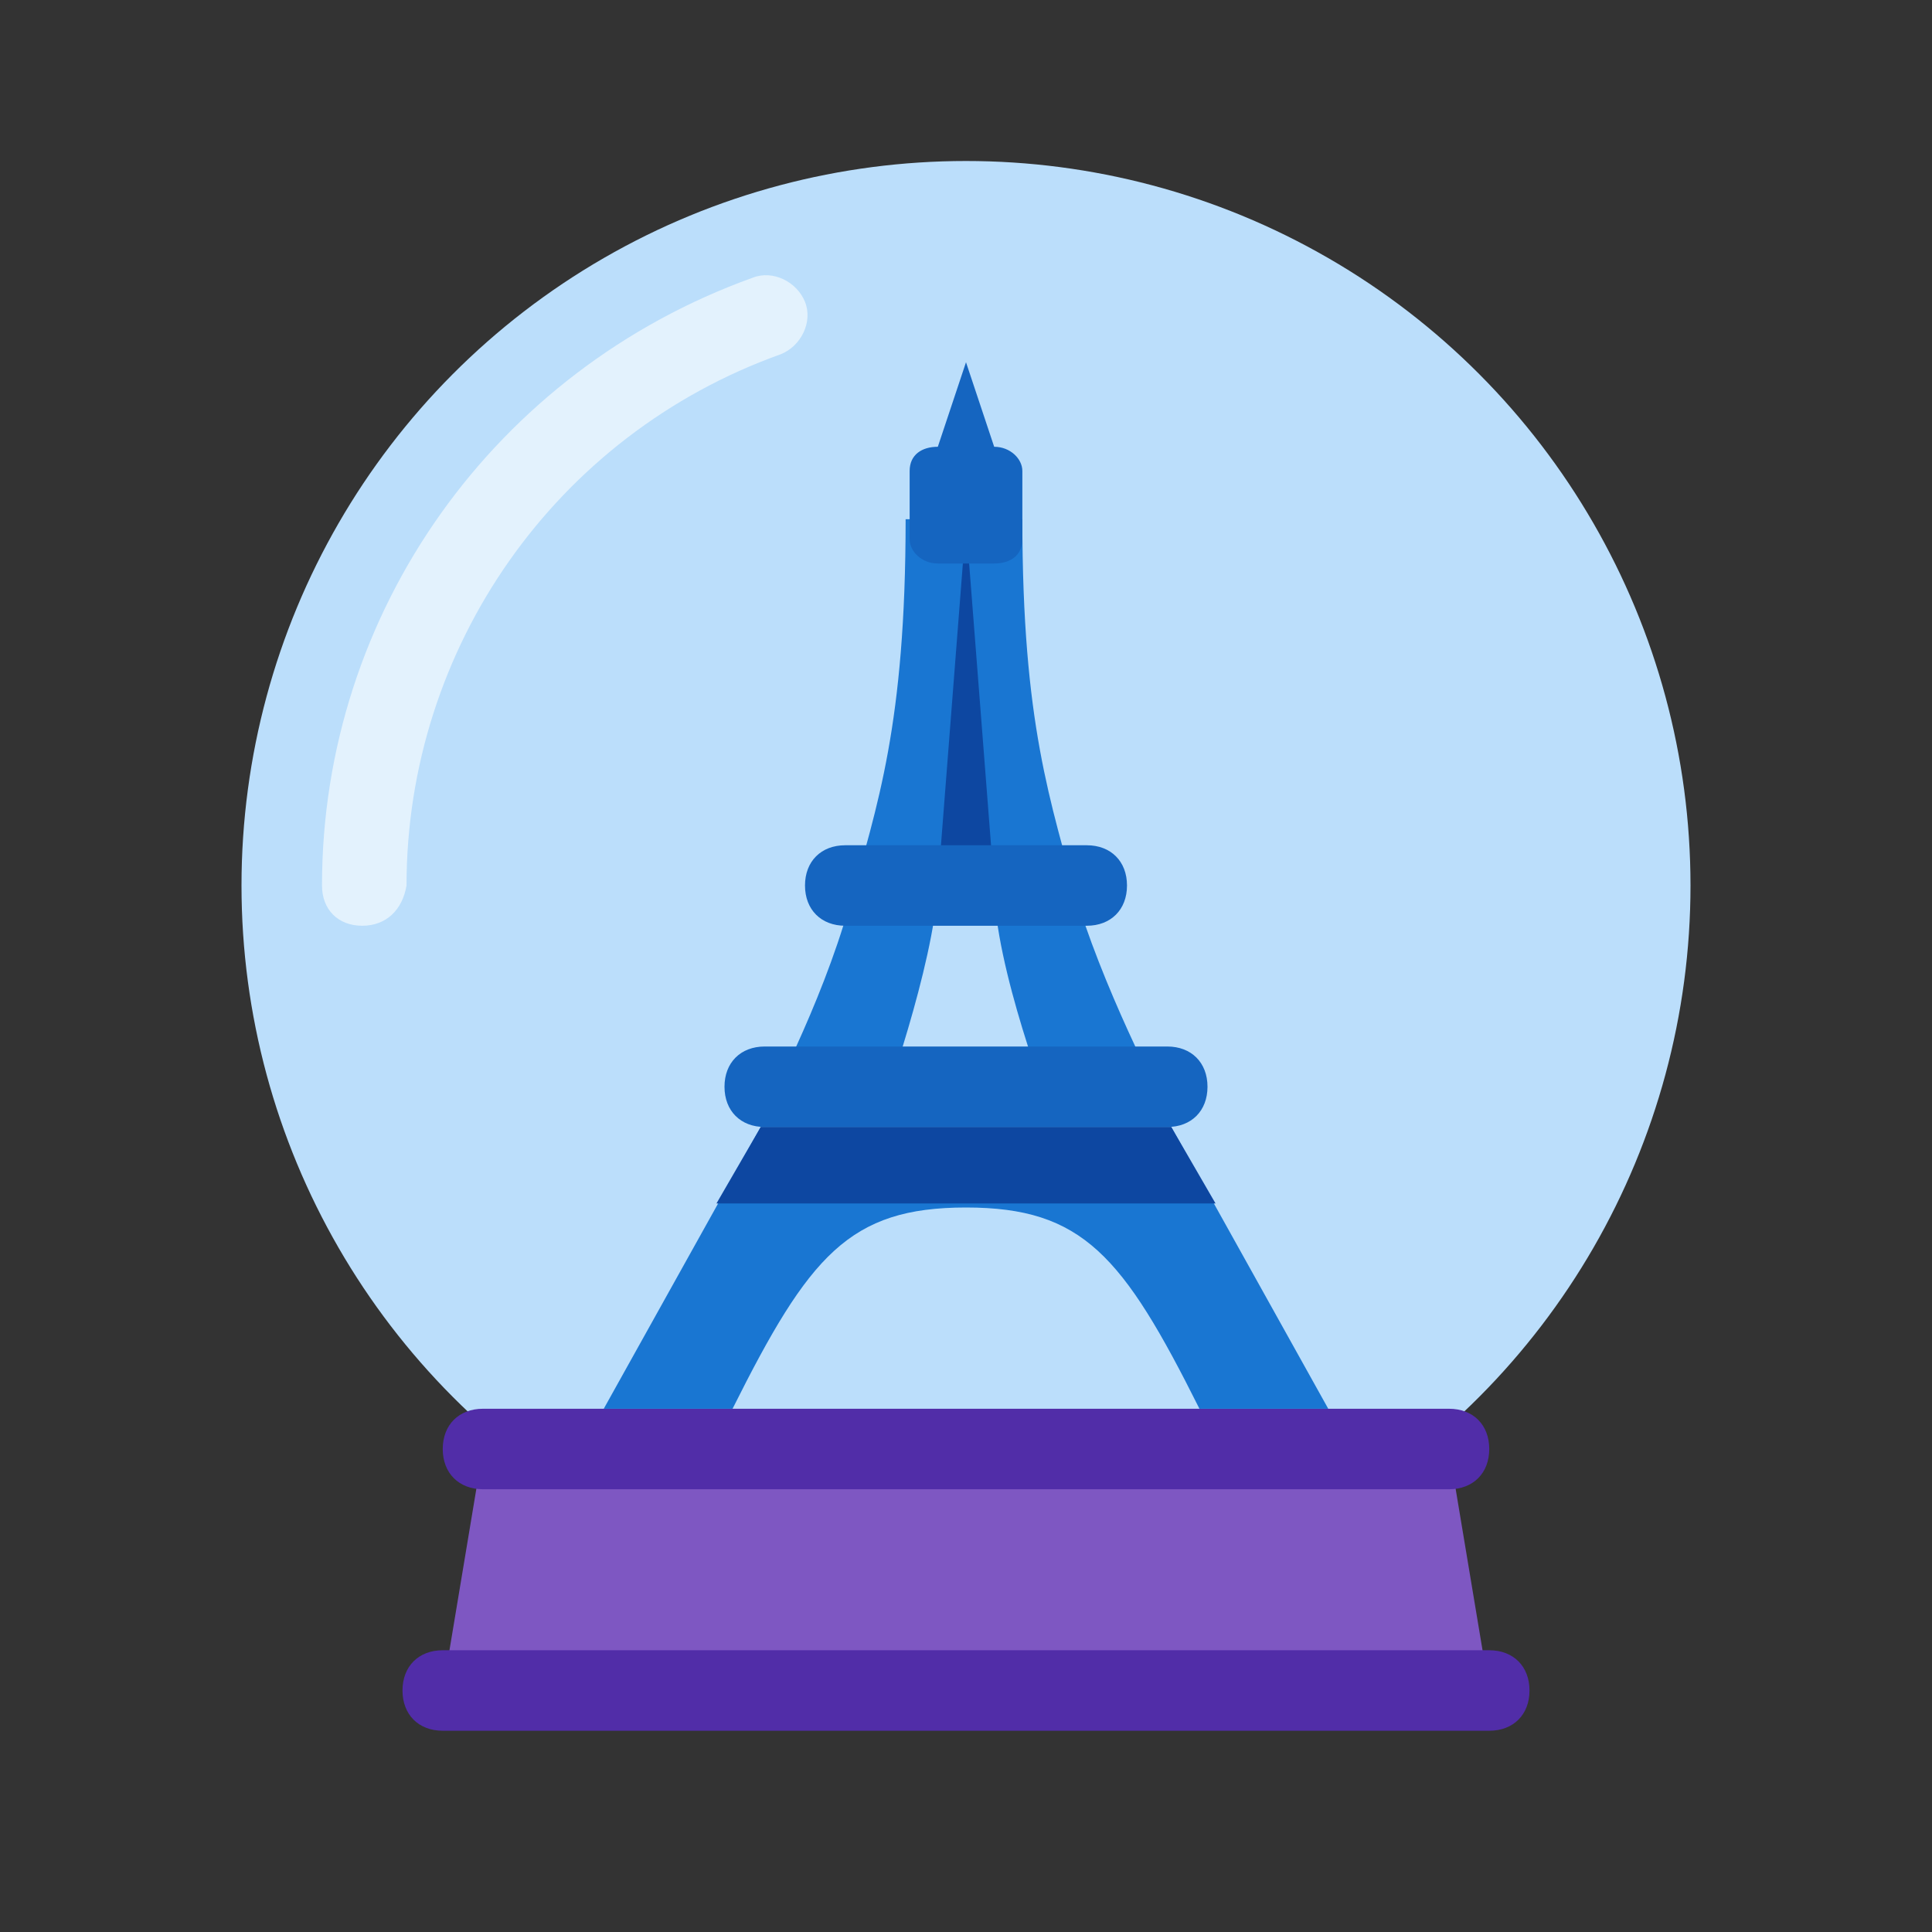 <svg xmlns="http://www.w3.org/2000/svg" viewBox="0 0 48 48"><rect x="0" y="0" width="48" height="48" fill="#333333" stroke="none"/><circle cx="24" cy="22" r="18" fill="#bbdefb"/><path fill="#e3f2fd" d="M9,23c-0.6,0-1-0.4-1-1c0-6.8,4.3-12.8,10.7-15.1c0.5-0.2,1.1,0.1,1.3,0.6c0.2,0.5-0.1,1.1-0.6,1.3 c-5.6,2-9.3,7.3-9.3,13.2C10,22.6,9.6,23,9,23z"/><polygon fill="#7e57c2" points="12,36 36,36 37,42 11,42"/><path fill="#512da8" d="M36,37H12c-0.6,0-1-0.4-1-1s0.4-1,1-1h24c0.6,0,1,0.4,1,1S36.6,37,36,37z"/><path fill="#512da8" d="M37,43H11c-0.6,0-1-0.4-1-1s0.4-1,1-1h26c0.6,0,1,0.4,1,1S37.6,43,37,43z"/><path fill="#1976d2" d="M29,27.6h-2.9c0,0-1.4-3.6-1.4-5.6h-1.4c-0.1,2-1.4,5.6-1.4,5.6H19c0,0,1.4-2.6,2.1-5.1 c0.7-2.5,1.4-4.5,1.4-9.6h2.9c0,5.1,0.7,7,1.4,9.6C27.6,25,29,27.6,29,27.6z"/><path fill="#0d47a1" d="M23.3,22l0.7-9l0.7,9H23.3z"/><path fill="#1565c0" d="M25.4,13.4c0,0.4-0.3,0.6-0.7,0.6h-1.4c-0.4,0-0.7-0.3-0.7-0.6v-1.7c0-0.4,0.3-0.6,0.7-0.6h1.4 c0.4,0,0.7,0.3,0.7,0.6V13.4z"/><path fill="#1565c0" d="M29,28H19c-0.6,0-1-0.4-1-1s0.4-1,1-1h10c0.6,0,1,0.4,1,1S29.6,28,29,28z"/><path fill="#1565c0" d="M27,23h-6c-0.6,0-1-0.4-1-1s0.4-1,1-1h6c0.6,0,1,0.4,1,1S27.6,23,27,23z"/><polygon fill="#1565c0" points="24,9 23,12 25,12"/><path fill="#1976d2" d="M29.1,28H18.9L15,35h3.2c1.9-3.8,2.9-5,5.8-5s3.9,1.2,5.8,5H33L29.1,28z"/><polygon fill="#0d47a1" points="29.1,28 18.9,28 17.8,29.9 30.2,29.9"/></svg>
